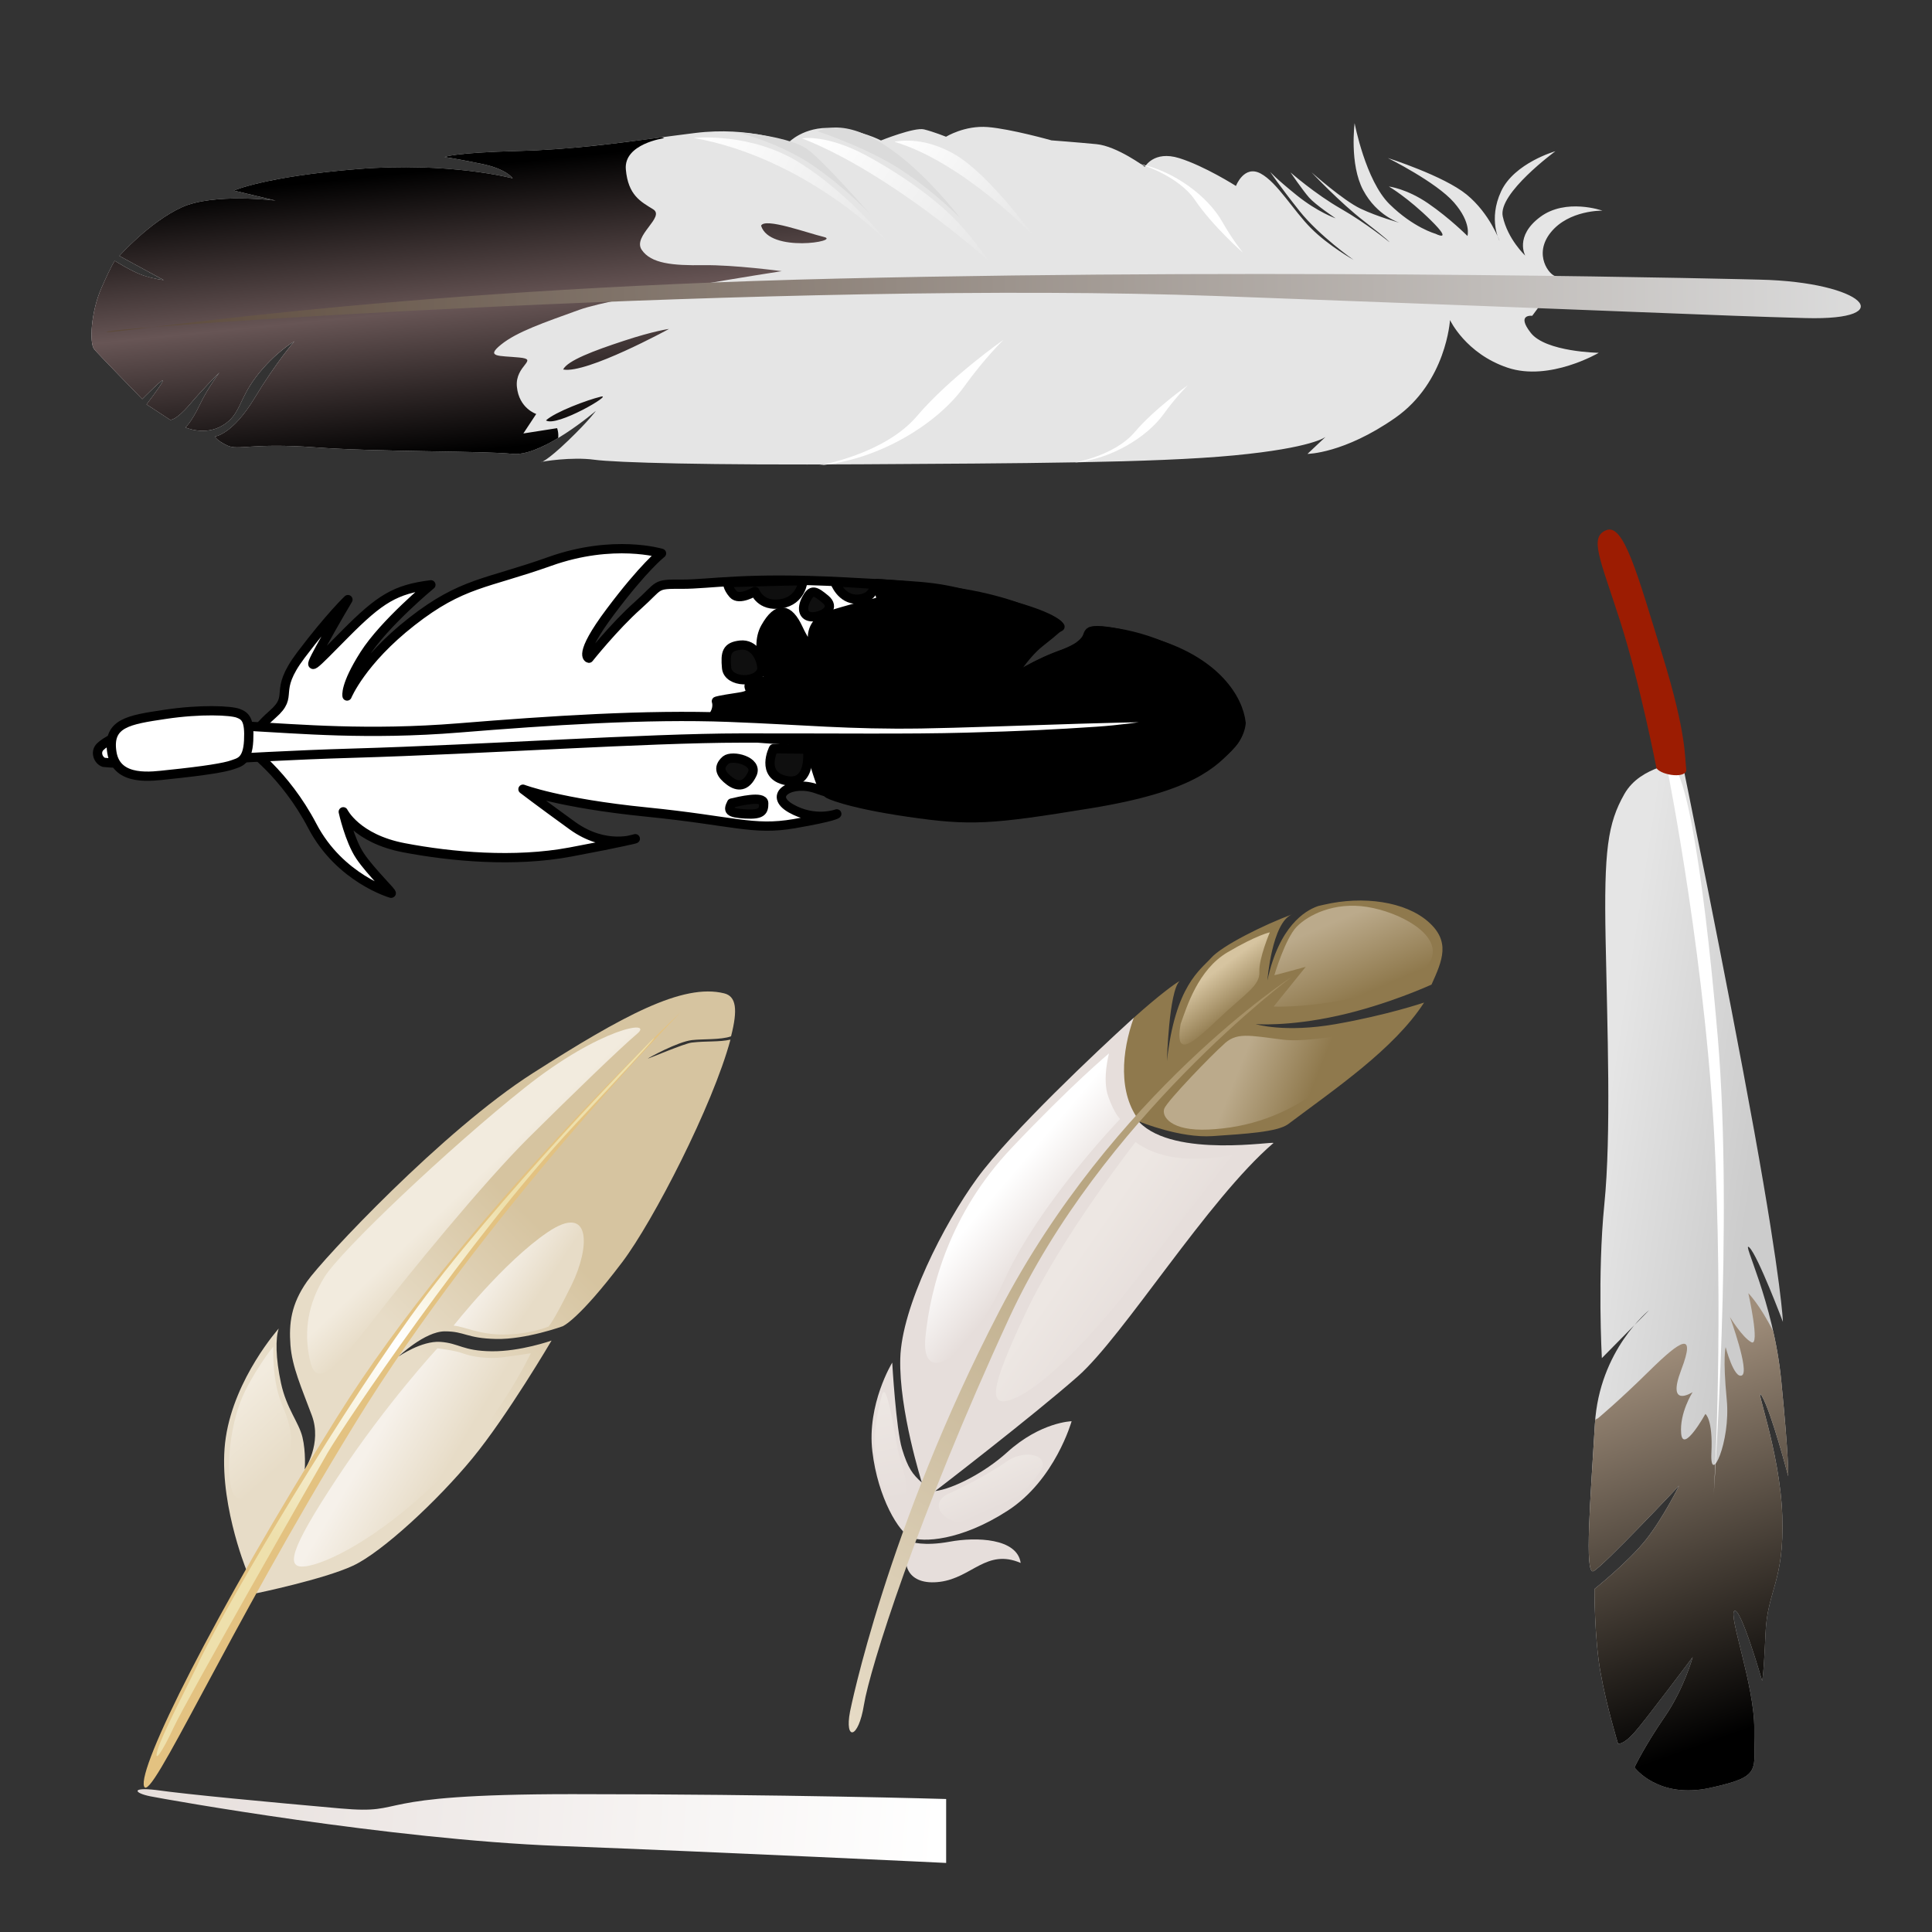 <?xml version="1.0" encoding="UTF-8"?>
<!DOCTYPE svg PUBLIC "-//W3C//DTD SVG 1.1//EN" "http://www.w3.org/Graphics/SVG/1.1/DTD/svg11.dtd">
<!-- Creator: CorelDRAW -->
<svg xmlns="http://www.w3.org/2000/svg" xml:space="preserve" width="1000px" height="1000px" style="shape-rendering:geometricPrecision; text-rendering:geometricPrecision; image-rendering:optimizeQuality; fill-rule:evenodd; clip-rule:evenodd"
viewBox="0 0 1000 1000"
 xmlns:xlink="http://www.w3.org/1999/xlink">
 <rect x="0" y="0" width="1000" height="1000" fill="#333333" stroke="none"/>
 <defs>
  <style type="text/css">
   <![CDATA[
    .str2 {stroke:black;stroke-width:4.798;stroke-linecap:round;stroke-linejoin:round}
    .str1 {stroke:black;stroke-width:4.801;stroke-linecap:round;stroke-linejoin:round}
    .str0 {stroke:black;stroke-width:4.806;stroke-linecap:round;stroke-linejoin:round}
    .fil8 {fill:black}
    .fil9 {fill:#0F0F0F}
    .fil14 {fill:#8F794D}
    .fil12 {fill:#9C1C02}
    .fil3 {fill:#DBDBDB}
    .fil24 {fill:#E3C281}
    .fil0 {fill:#E5E5E5}
    .fil13 {fill:#E6DEDB}
    .fil7 {fill:white}
    .fil6 {fill:url(#id0)}
    .fil30 {fill:url(#id1)}
    .fil15 {fill:url(#id2)}
    .fil2 {fill:url(#id3)}
    .fil5 {fill:url(#id4)}
    .fil4 {fill:url(#id5)}
    .fil18 {fill:url(#id6)}
    .fil11 {fill:url(#id7)}
    .fil1 {fill:url(#id8)}
    .fil22 {fill:url(#id9)}
    .fil29 {fill:url(#id10)}
    .fil25 {fill:url(#id11)}
    .fil10 {fill:url(#id12)}
    .fil19 {fill:url(#id13)}
    .fil21 {fill:url(#id14)}
    .fil28 {fill:url(#id15)}
    .fil20 {fill:url(#id16)}
    .fil27 {fill:url(#id17)}
    .fil16 {fill:url(#id18)}
    .fil23 {fill:url(#id19)}
    .fil17 {fill:url(#id20)}
    .fil26 {fill:url(#id21)}
   ]]>
  </style>
  <linearGradient id="id0" gradientUnits="userSpaceOnUse" x1="462.585" y1="73.238" x2="535.421" y2="124.514">
   <stop offset="0" style="stop-color:white"/>
   <stop offset="1" style="stop-color:#E5E5E5"/>
  </linearGradient>
  <linearGradient id="id1" gradientUnits="userSpaceOnUse" x1="71.648" y1="928.11" x2="485.723" y2="961.123">
   <stop offset="0" style="stop-color:#E6DEDB"/>
   <stop offset="1" style="stop-color:white"/>
  </linearGradient>
  <linearGradient id="id2" gradientUnits="userSpaceOnUse" x1="441.662" y1="898.458" x2="663.723" y2="508.52">
   <stop offset="0" style="stop-color:#E7DCC7"/>
   <stop offset="1" style="stop-color:#A38D62"/>
  </linearGradient>
  <linearGradient id="id3" gradientUnits="userSpaceOnUse" x1="960.793" y1="157.348" x2="73.423" y2="168.119">
   <stop offset="0" style="stop-color:#DBDBDB"/>
   <stop offset="1" style="stop-color:#5D4B3D"/>
  </linearGradient>
  <linearGradient id="id4" gradientUnits="userSpaceOnUse" xlink:href="#id0" x1="361.514" y1="71.668" x2="464.441" y2="124.267">
  </linearGradient>
  <linearGradient id="id5" gradientUnits="userSpaceOnUse" xlink:href="#id0" x1="420.134" y1="69.863" x2="518.078" y2="137.453">
  </linearGradient>
  <linearGradient id="id6" gradientUnits="userSpaceOnUse" x1="455.941" y1="723.44" x2="465.956" y2="776.644">
   <stop offset="0" style="stop-color:#EDE7E3"/>
   <stop offset="1" style="stop-color:#E6DEDB"/>
  </linearGradient>
  <linearGradient id="id7" gradientUnits="userSpaceOnUse" x1="902.082" y1="895.889" x2="834.931" y2="706.669">
   <stop offset="0" style="stop-color:black"/>
   <stop offset="1" style="stop-color:#9F8D7A"/>
  </linearGradient>
  <linearGradient id="id8" gradientUnits="userSpaceOnUse" x1="211.132" y1="236.785" x2="196.519" y2="90.822">
   <stop offset="0" style="stop-color:black"/>
   <stop offset="0.51" style="stop-color:#675555"/>
   <stop offset="1" style="stop-color:black"/>
  </linearGradient>
  <linearGradient id="id9" gradientUnits="userSpaceOnUse" x1="694.231" y1="475.607" x2="710.108" y2="512.819">
   <stop offset="0" style="stop-color:#BBAA8B"/>
   <stop offset="1" style="stop-color:#8F794D"/>
  </linearGradient>
  <linearGradient id="id10" gradientUnits="userSpaceOnUse" x1="121.362" y1="723.654" x2="149.737" y2="754.886">
   <stop offset="0" style="stop-color:#F2EBDE"/>
   <stop offset="1" style="stop-color:#E7DCC7"/>
  </linearGradient>
  <linearGradient id="id11" gradientUnits="userSpaceOnUse" x1="158.4" y1="806.186" x2="272.421" y2="631.436">
   <stop offset="0" style="stop-color:#EEE0AC"/>
   <stop offset="0.569" style="stop-color:white"/>
   <stop offset="1" style="stop-color:#EEE0AC"/>
  </linearGradient>
  <linearGradient id="id12" gradientUnits="userSpaceOnUse" x1="831.592" y1="571.386" x2="911.272" y2="583.504">
   <stop offset="0" style="stop-color:#E5E5E5"/>
   <stop offset="1" style="stop-color:#CCCCCC"/>
  </linearGradient>
  <linearGradient id="id13" gradientUnits="userSpaceOnUse" xlink:href="#id6" x1="506.654" y1="761.484" x2="515.517" y2="780.983">
  </linearGradient>
  <linearGradient id="id14" gradientUnits="userSpaceOnUse" x1="625.263" y1="505.531" x2="639.844" y2="525.459">
   <stop offset="0" style="stop-color:#D6C4A0"/>
   <stop offset="1" style="stop-color:#8F794D"/>
  </linearGradient>
  <linearGradient id="id15" gradientUnits="userSpaceOnUse" x1="258.434" y1="648.375" x2="282.677" y2="664.825">
   <stop offset="0" style="stop-color:#F6F1EA"/>
   <stop offset="1" style="stop-color:#E7DCC7"/>
  </linearGradient>
  <linearGradient id="id16" gradientUnits="userSpaceOnUse" xlink:href="#id9" x1="642.241" y1="550.696" x2="678.595" y2="565.238">
  </linearGradient>
  <linearGradient id="id17" gradientUnits="userSpaceOnUse" xlink:href="#id15" x1="194.015" y1="744.702" x2="228.551" y2="765.259">
  </linearGradient>
  <linearGradient id="id18" gradientUnits="userSpaceOnUse" xlink:href="#id6" x1="557.778" y1="648.987" x2="590.963" y2="672.003">
  </linearGradient>
  <linearGradient id="id19" gradientUnits="userSpaceOnUse" x1="215.071" y1="699.19" x2="279.06" y2="634.271">
   <stop offset="0" style="stop-color:#E7DCC7"/>
   <stop offset="1" style="stop-color:#D6C4A0"/>
  </linearGradient>
  <linearGradient id="id20" gradientUnits="userSpaceOnUse" x1="513.593" y1="619.393" x2="542.656" y2="644.15">
   <stop offset="0" style="stop-color:white"/>
   <stop offset="1" style="stop-color:#E6DEDB"/>
  </linearGradient>
  <linearGradient id="id21" gradientUnits="userSpaceOnUse" xlink:href="#id10" x1="240.675" y1="615.038" x2="255.104" y2="630.316">
  </linearGradient>
 </defs>
 <g id="Livello_x0020_1">
  <g id="_47521864">
   <path id="_46290152" class="fil0" d="M750.518 165.643c0,0 -1.856,32.157 -28.424,50.684 -26.57,18.528 -45.337,18.606 -45.337,18.606l9.366 -8.817c0,0 -6.452,5.683 -47.48,9.602 -41.028,3.918 -112.465,4.101 -192.366,4.593 -79.903,0.493 -127.33,-0.822 -138.819,-2.374 -11.489,-1.551 -27.124,0.926 -27.431,1.254 -0.306,0.33 2.933,-0.439 14.047,-11.138 11.113,-10.697 14.361,-15.41 14.361,-15.41 0,0 -27.724,23.863 -43.172,22.276 -15.449,-1.587 -69.523,-0.941 -102.307,-3.379 -32.783,-2.437 -39.464,1.71 -45.187,-0.894 -5.722,-2.606 -6.502,-4.688 -6.502,-4.688 0,0 9.106,-1.035 20.382,-19.735 11.277,-18.7 20.727,-29.596 20.727,-29.596 0,0 -10.332,6.004 -19.732,18.305 -9.399,12.301 -8.076,19.638 -17.368,25.253 -9.292,5.615 -19.305,1.056 -19.305,1.056 0,0 3.071,-2.574 7.317,-11.522 4.246,-8.948 10.286,-16.905 10.286,-16.905 0,0 -7.809,7.67 -15.229,16.382 -7.42,8.712 -10.255,8.112 -10.255,8.112l-12.249 -7.995c0,0 6.717,-8.686 8.357,-11.91 1.642,-3.226 -10.567,9.177 -10.567,9.177 0,0 -22.284,-22.752 -24.859,-25.823 -2.574,-3.072 -1.757,-19.28 3.765,-31.792 5.522,-12.511 6.876,-13.968 6.876,-13.968 0,0 8.999,5.652 14.695,7.554 5.696,1.902 10.639,2.425 10.639,2.425l-22.967 -12.527c0,0 15.543,-17.45 32.146,-25.089 16.604,-7.639 48.758,-3.536 48.758,-3.536l-21.642 -5.19c0,0 16.265,-7.276 63.957,-11.126 47.692,-3.849 80.365,4.807 80.365,4.807 0,0 -2.989,-4.815 -16.1,-7.502 -13.111,-2.687 -19.121,-3.523 -19.121,-3.523 0,0 4.137,-2.261 38.221,-3.152 34.084,-0.892 63.096,-5.818 91.458,-9.314 28.361,-3.496 48.363,4.918 48.363,4.918 0,0 7.785,-8.373 22.587,-7.506 14.804,0.867 25.208,6.467 25.208,6.467 0,0 17.331,-6.963 22.299,-5.738 4.969,1.226 11.394,3.806 11.394,3.806 0,0 9.63,-5.979 21.624,-5.009 11.993,0.97 32.96,6.887 32.96,6.887 0,0 12.696,0.944 23.284,1.964 10.589,1.022 25.048,11.748 25.048,11.748 0,0 4.611,-8.609 17.773,-4.517 13.162,4.093 29.366,14.404 29.366,14.404 0,0 4.168,-11.055 12.777,-6.444 8.61,4.61 16.876,19.079 26.002,28.242 9.126,9.164 22.054,16.43 22.054,16.43 0,0 -17.685,-12.368 -28.006,-25.357 -10.322,-12.989 -15.157,-20.198 -15.157,-20.198 0,0 2.939,3.41 13.808,12.158 10.871,8.747 20.131,11.927 20.131,11.927 0,0 -10.455,-7.004 -13.756,-10.753 -3.302,-3.749 -9.62,-13.015 -9.62,-13.015 0,0 12.717,11.143 26.008,18.748 13.29,7.605 25.252,17.368 25.252,17.368 0,0 -0.389,-1.041 -13.054,-10.779 -12.665,-9.738 -27.305,-25.382 -27.305,-25.382 0,0 16.357,14.526 25.305,18.773 8.947,4.246 20.315,7.349 20.315,7.349 0,0 -11.732,-3.442 -18.905,-16.897 -7.174,-13.455 -4.43,-34.657 -4.43,-34.657 0,0 5.655,29.688 18.059,41.898 12.403,12.209 23.771,15.312 23.771,15.312 0,0 9.676,4.922 -2.363,-6.948 -12.039,-11.871 -21.741,-17.496 -21.741,-17.496 0,0 9.183,1.071 20.367,8.753 11.183,7.681 20.31,16.845 20.31,16.845 0,0 2.215,-6.764 -6.964,-17.331 -9.178,-10.569 -34.252,-23.02 -34.252,-23.02 0,0 28.823,9.149 40.785,18.912 11.963,9.764 17.054,23.998 17.054,23.998 0,0 -6.03,-11.034 0.821,-25.704 6.852,-14.669 28.085,-20.72 28.085,-20.72 0,0 -29.803,21.837 -27.26,33.703 2.543,11.865 11.645,20.327 11.645,20.327 0,0 -5.64,-9.995 7.713,-19.977 13.352,-9.983 32.237,-3.286 32.237,-3.286 0,0 -17.249,-0.426 -26.674,11.172 -9.425,11.598 -0.585,22.531 2.589,22.767 3.174,0.236 -12.266,20.494 -12.266,20.494 0,0 -8.482,-1.097 -0.733,8.82 7.748,9.917 35.196,10.323 35.196,10.323 0,0 -25.48,14.998 -47.2,7.7 -21.721,-7.297 -29.808,-24.66 -29.808,-24.66z"/>
   <path id="_46290352" class="fil1" d="M288.912 226.715c-8.027,4.834 -16.984,8.89 -23.65,8.205 -15.448,-1.591 -69.52,-0.947 -102.302,-3.381 -32.785,-2.438 -39.468,1.709 -45.189,-0.893 -5.726,-2.608 -6.502,-4.684 -6.502,-4.684 0,0 9.109,-1.041 20.38,-19.741 11.281,-18.698 20.728,-29.593 20.728,-29.593 0,0 -10.332,6.002 -19.733,18.305 -9.4,12.301 -8.074,19.639 -17.362,25.257 -9.3,5.608 -19.309,1.056 -19.309,1.056 0,0 3.072,-2.581 7.317,-11.526 4.245,-8.949 10.286,-16.907 10.286,-16.907 0,0 -7.812,7.674 -15.234,16.385 -7.421,8.713 -10.254,8.111 -10.254,8.111l-12.248 -7.996c0,0 6.718,-8.68 8.357,-11.911 1.638,-3.222 -10.566,9.177 -10.566,9.177 0,0 -22.287,-22.742 -24.861,-25.814 -2.572,-3.08 -1.754,-19.285 3.771,-31.797 5.517,-12.509 6.873,-13.965 6.873,-13.965 0,0 8.996,5.648 14.695,7.546 5.694,1.907 10.644,2.425 10.644,2.425l-22.973 -12.526c0,0 15.54,-17.442 32.148,-25.083 16.604,-7.639 48.755,-3.535 48.755,-3.535l-21.644 -5.193c0,0 16.264,-7.272 63.962,-11.125 47.695,-3.853 80.366,4.806 80.366,4.806 0,0 -2.998,-4.812 -16.105,-7.502 -13.111,-2.689 -19.115,-3.524 -19.115,-3.524 0,0 4.135,-2.256 38.223,-3.151 27.244,-0.713 51.256,-4.006 74.282,-7.082 0.769,0.262 1.121,0.426 1.093,0.465 0,0 -20.998,2.876 -19.809,16.193 1.191,13.329 7.642,16.606 14.11,20.595 6.482,3.982 -10.747,13.752 -5.914,20.966 4.837,7.209 16.128,8.203 31.948,7.976 15.816,-0.222 40.558,3.099 40.558,3.099 0,0 -86.386,13.348 -104.783,20 -18.398,6.646 -32.295,11.373 -40.492,18 -8.202,6.633 -1.204,5.672 9.393,6.692 10.583,1.025 -2.328,3.957 -1.212,15.171 1.11,11.213 10.008,14.053 10.008,14.053l-6.665 10.091 17.482 -2.744c0,0 0.883,2.349 0.544,5.101zm-6.318 -9.116c4.762,-4.395 21.422,-10.632 28.392,-12.288 6.972,-1.664 -22.982,15.958 -28.392,12.288zm8.885 -26.348c2.298,-4.655 15.826,-9.72 31.467,-14.861 15.635,-5.152 23.342,-6.133 23.342,-6.133 0,0 -42.758,23.368 -54.809,20.994zm102.452 -74.436c1.954,-4.291 23.694,3.709 32.565,5.846 8.872,2.14 -28.179,8.42 -32.565,-5.846z"/>
   <path id="_46287792" class="fil2" d="M910.903 144.744c0,0 -235.166,-6.196 -476.586,-0.563 -241.414,5.644 -379.313,29.76 -379.196,27.553 0.124,-2.2 352.385,-26.726 575.079,-18.511 222.689,8.207 254.649,10.057 304.294,11.411 49.638,1.352 30.267,-18.69 -23.591,-19.889z"/>
   <path id="_46292712" class="fil3" d="M382.328 68.706c0,0 21.644,5.19 39.328,17.558 17.685,12.368 29.047,24.967 29.047,24.967 0,0 -24.96,-28.634 -33.256,-34.31 -8.296,-5.676 -31.97,-8.682 -35.119,-8.216z"/>
   <path id="_47805696" class="fil3" d="M423.097 67.923c0,0 25.987,8.549 43.647,20.215 17.659,11.666 30.087,24.578 30.087,24.578 0,0 -43.26,-57.861 -73.734,-44.792z"/>
   <path id="_46956392" class="fil4" d="M415.134 71.628c0,0 12.736,-2.396 34.063,9.299 21.325,11.689 37.781,24.617 46.919,34.469 9.142,9.859 15.286,19.287 15.286,19.287 0,0 -50.478,-45.228 -96.268,-63.056z"/>
   <path id="_47074784" class="fil5" d="M359.099 71.389c0,0 29.744,-3.19 55.459,13.26 25.715,16.442 44.32,40.185 44.32,40.185 0,0 -41.437,-42.927 -99.778,-53.445z"/>
   <path id="_46986120" class="fil6" d="M462.975 73.402c0,0 14.262,-3.684 31.861,6.911 17.603,10.604 39.8,41.407 39.8,41.407 0,0 -36.333,-37.843 -71.661,-48.318z"/>
   <path id="_46986912" class="fil7" d="M423.992 240.887c0,0 33.819,-5.695 50.665,-25.554 16.846,-19.858 45.001,-39.723 44.587,-39.278 -0.175,0.189 -9.685,9.418 -20.207,24.045 -14.066,19.551 -44.528,38.082 -75.044,40.787z"/>
   <path id="_46973248" class="fil7" d="M556.05 239.456c0,0 20.841,-3.509 31.223,-15.748 10.381,-12.237 27.731,-24.478 27.475,-24.204 -0.107,0.116 -5.967,5.804 -12.452,14.817 -8.668,12.048 -27.439,23.468 -46.245,25.135z"/>
   <path id="_47130480" class="fil7" d="M589.327 84.706c0,0 20.337,5.743 29.335,19.031 8.998,13.289 24.921,27.334 24.697,27.034 -0.094,-0.128 -5.304,-6.416 -10.776,-16.077 -7.315,-12.914 -24.742,-26.297 -43.255,-29.988z"/>
  </g>
  <g id="_48078456">
   <path id="_48896824" class="fil7 str0" d="M642.393 374.275c-1.369,-12.542 -12.928,-31.084 -43.584,-40.882 -30.658,-9.797 -33.914,-6.393 -33.914,-6.393 0,0 -1.056,7.165 -14.18,11.431 -13.126,4.267 -27.204,13.335 -27.204,13.335 0,0 -8.241,-2.799 2.385,-11.9 10.624,-9.099 22.748,-15.481 22.748,-15.481 0,0 -2.282,-5.721 -34.206,-13.265 -31.925,-7.545 -24.631,-7.111 -76.95,-9.874 -52.318,-2.764 -69.862,1.209 -84.526,1.13 -14.662,-0.08 -10.825,0.307 -22.909,11.066 -12.083,10.758 -25.221,27.246 -25.221,27.246 0,0 -6.273,-0.92 11.154,-24.154 17.427,-23.232 26.414,-30.124 26.414,-30.124 0,0 -24.783,-7.584 -57.855,4.195 -33.073,11.779 -45.349,10.748 -71.433,31.152 -26.086,20.402 -33.471,38.496 -33.471,38.496 0,0 -1.345,-5.243 8.965,-21.452 10.31,-16.211 34.413,-36.098 34.413,-36.098 -18.369,2.309 -26.317,7.224 -44.363,25.402 -16.859,16.982 -20.708,21.64 -12.834,7.252 7.874,-14.388 14.264,-24.996 14.264,-24.996 0,0 -9.262,8.773 -24.288,28.648 -15.024,19.876 -2.982,20.414 -14.729,30.736 -11.745,10.32 -13.115,17.132 -13.115,17.132 0,0 19.457,13.411 33.696,40.638 14.238,27.226 40.783,34.832 40.783,34.832 1.258,0.193 -10.507,-11.018 -16.036,-19.258 -5.526,-8.242 -8.721,-22.897 -8.721,-22.897 0,0 6.755,13.89 31.364,18.593 24.61,4.706 57.259,7.649 86.148,2.231 28.89,-5.418 33.642,-6.894 33.642,-6.894 0,0 -15.331,5.704 -32.599,-6.785 -17.267,-12.49 -25.541,-18.846 -25.541,-18.846 0,0 18.733,7.274 63.917,11.81 45.183,4.535 55.118,9.719 76.404,6.044 21.284,-3.676 22.1,-5.08 22.1,-5.08 0,0 -11.264,4.227 -23.652,-2.802 -12.389,-7.028 0.439,-14.869 13.416,-10.081 12.978,4.788 63.367,15.751 105.957,11.421 42.589,-4.33 54.53,-8.119 75.287,-15.466 21.789,-7.711 36.964,-17.604 38.275,-30.061z"/>
   <path id="_48896800" class="fil8 str1" d="M428.583 410.625c0,0 -2.117,-1.367 -3.81,-5.668 -1.694,-4.302 -5.63,-17.7 -5.63,-17.7 -2.006,-4.148 -13.287,-4.322 -18.814,-4.658 -21.92,-1.33 -34.589,-4.115 -34.589,-4.115 0,0 -1.543,-1.924 2.559,-6.718 4.103,-4.796 2.507,-8.794 2.507,-8.794 0,0 0.816,-0.496 11.832,-2.141 11.017,-1.645 1.997,-5.583 6.359,-7.119 4.362,-1.537 10.145,-0.771 10.145,-0.771 0,0 -9.402,-16.676 -2.993,-28.114 6.409,-11.438 12.138,-10.002 17.009,0.503 4.87,10.506 9.283,13.283 9.283,13.283 0,0 -7.884,-15.592 8.092,-20.424 15.977,-4.83 25.984,-6.999 25.984,-6.999 -0.9,-3.105 -1.761,-6.128 -2.552,-9.161 0,0 14.101,0.575 39.868,4.407 25.767,3.833 38.649,10.117 47.757,13.885 9.107,3.767 6.024,4.287 6.024,4.287 0,0 -0.304,0.841 -9.289,7.872 -8.983,7.03 -18.06,22.172 -14.671,19.889 3.391,-2.282 10.582,-7.31 20.707,-11.372 10.126,-4.064 13.315,-5.418 16.355,-8.445 3.041,-3.026 1.897,-4.767 3.875,-5.718 1.977,-0.951 27.677,0.035 51.103,14.89 23.427,14.856 31.517,32.544 21.87,43.152 -9.647,10.607 -21.379,22.616 -73.204,31.087 -51.826,8.471 -61.958,9.118 -94.167,4.434 -32.211,-4.682 -42.339,-9.752 -41.611,-9.771z"/>
   <path id="_48258632" class="fil7 str1" d="M53.713 394.59c16.26,1.978 67.528,-2.97 128.793,-4.742 68.002,-1.967 151.186,-7.789 201.15,-7.845 49.962,-0.056 86.469,0.439 116.361,-0.376 30.376,-0.829 45.4,-1.594 67.865,-3.097 22.466,-1.504 45.859,-6.292 45.859,-6.292 -1.209,-2.803 -99.323,1.88 -136.958,2.428 -37.637,0.549 -59.255,-1.854 -99.697,-3.406 -42.513,-1.63 -92.699,1.709 -139.604,5.515 -46.904,3.807 -82.795,0.501 -108.765,-0.866 -25.348,-1.333 -40.767,-0.904 -40.767,-0.904 -13.036,0.304 -30.202,5.838 -36.045,11.478 -2.783,2.686 -1.101,7.097 1.808,8.106z"/>
   <path id="_48130368" class="fil9 str0" d="M417.965 387.78c0,0 2.541,18.934 -11.044,16.239 -13.586,-2.695 -6.555,-16.521 -6.555,-16.521 5.921,0.064 11.76,0.172 17.6,0.282z"/>
   <path id="_47108016" class="fil9 str1" d="M375.616 393.428c3.433,-2.869 16.883,0.455 13.721,7.191 -3.162,6.737 -7.528,6.763 -11.723,3.602 -4.195,-3.163 -6.595,-6.777 -1.998,-10.793z"/>
   <path id="_47124264" class="fil9 str1" d="M378.674 415.668c3.793,-0.906 16.599,-3.98 16.623,0.038 0.025,4.018 -0.749,6.111 -9.524,5.588 -8.776,-0.524 -9,-1.768 -7.098,-5.626z"/>
   <path id="_47529016" class="fil9 str1" d="M394.379 346.498c-0.102,-6.03 -4.109,-13.355 -11.19,-12.585 -7.078,0.769 -7.82,3.989 -7.104,11.796 0.718,7.807 16.35,8.254 18.294,0.789z"/>
   <path id="_48683512" class="fil9 str0" d="M427.165 310.125c-5.42,-4.481 -7.093,-5.233 -9.842,0.02 -2.75,5.252 -1.46,9.749 4.349,9.031 5.81,-0.718 10.546,-4.867 5.493,-9.051z"/>
   <path id="_48024512" class="fil9 str0" d="M415.581 300.604c0,0 -0.697,10.245 -11.367,11.913 -10.671,1.67 -13.449,-6.394 -13.449,-6.394 0,0 -8.167,4.959 -11.277,1.402 -3.111,-3.557 -2.823,-5.985 -2.823,-5.985 0,0 34.456,-1.024 38.916,-0.935z"/>
   <path id="_48078480" class="fil9 str1" d="M452.875 302.446c0,0 -0.439,7.4 -9.018,7.702 -8.58,0.302 -11.761,-8.974 -11.761,-8.974 6.878,0.373 13.864,0.816 20.779,1.272z"/>
   <path id="_48243296" class="fil7 str2" d="M120.157 395.896c3.697,-1.329 7.988,-1.733 8.544,-12.575 0.559,-10.841 -1.701,-12.737 -5.471,-14.148 -3.769,-1.41 -19.273,-2.211 -37.883,0.594 -18.607,2.806 -29.901,4.38 -27.426,19.758 2.473,15.378 21.26,12.216 28.785,11.446 19.721,-2.016 29.757,-3.745 33.451,-5.074z"/>
  </g>
  <g id="_48091104">
   <path id="_48891040" class="fil10" d="M870.303 392.475c0,0 23.308,113.471 37.66,192.88 14.35,79.409 14.87,98.839 14.87,98.839 0,0 -12.978,-34.387 -17.386,-38.509 -4.409,-4.123 12.418,27.506 16.486,68.563 4.068,41.055 3.637,49.809 3.637,49.809 0,0 -8.515,-32.63 -13.534,-41.268 -5.019,-8.634 9.335,27.676 10.478,61.801 1.141,34.126 -7.715,38.43 -8.679,60.667 -0.964,22.239 -1.732,24.827 -1.732,24.827 0,0 -11,-38.131 -14.355,-36.311 -3.357,1.82 10.505,39.067 10.254,61.086 -0.247,22.016 4.435,24.488 -22.695,30.52 -27.129,6.033 -39.313,-10.576 -39.313,-10.576 0,0 5.215,-11.015 15.49,-25.944 10.276,-14.929 14.661,-31.171 14.661,-31.171 0,0 -24.4,32.614 -30.227,39.117 -5.828,6.502 -8.415,5.734 -8.415,5.734 0,0 -5.968,-19.313 -9.128,-37.143 -3.158,-17.83 -3.079,-42.931 -3.079,-42.931 0,0 17.597,-14.056 26.611,-25.461 9.014,-11.405 17.195,-28.037 17.195,-28.037 0,0 -39.526,41.989 -44.312,44.251 -4.786,2.264 -1.531,-37.922 0.735,-76.234 2.265,-38.313 28.056,-58.82 28.056,-58.82l-24.464 24.798c0,0 -2.363,-43.15 1.28,-79.537 3.645,-36.387 1.541,-91.374 0.661,-137.333 -0.881,-45.959 1.084,-59.887 9.707,-75.091 8.623,-15.202 28.989,-15.226 29.537,-18.529z"/>
   <path id="_46351864" class="fil11" d="M917.848 689.201c1.73,7.73 3.204,16.169 4.084,25.048 4.068,41.055 3.637,49.809 3.637,49.809 0,0 -8.515,-32.63 -13.534,-41.268 -5.019,-8.634 9.335,27.676 10.478,61.801 1.141,34.126 -7.715,38.43 -8.679,60.667 -0.964,22.239 -1.732,24.827 -1.732,24.827 0,0 -11,-38.131 -14.355,-36.311 -3.357,1.82 10.505,39.067 10.254,61.086 -0.247,22.016 4.435,24.488 -22.695,30.52 -27.129,6.033 -39.313,-10.576 -39.313,-10.576 0,0 5.215,-11.015 15.49,-25.944 10.276,-14.929 14.661,-31.171 14.661,-31.171 0,0 -24.4,32.614 -30.227,39.117 -5.828,6.502 -8.415,5.734 -8.415,5.734 0,0 -5.968,-19.313 -9.128,-37.143 -3.158,-17.83 -3.079,-42.931 -3.079,-42.931 0,0 17.597,-14.056 26.611,-25.461 9.014,-11.405 17.195,-28.037 17.195,-28.037 0,0 -39.526,41.989 -44.312,44.251 -4.786,2.264 -1.531,-37.922 0.735,-76.234 0.041,-0.71 0.096,-1.415 0.154,-2.112 0.77,-0.521 1.244,-0.743 1.328,-0.697 0,0 10.615,-8.765 26.834,-24.747 16.219,-15.982 24.138,-20.779 16.346,-0.35 -7.791,20.43 5.903,11.496 5.903,11.496 0,0 -6.868,10.742 -5.919,21.419 0.948,10.676 12.537,-10.142 12.537,-10.142 0,0 3.966,2.692 3.106,20.197 -0.859,17.504 10.066,-5.46 7.948,-27.533 -2.118,-22.068 -0.583,-27.243 -0.583,-27.243 0,0 4.369,16.671 8.44,14.629 4.07,-2.041 -6.202,-30.209 -6.202,-30.209 0,0 6.399,10.559 11.08,13.031 4.682,2.472 -1.571,-25.371 -1.571,-25.371 0,0 5.998,5.94 12.922,19.846z"/>
   <path id="_84330504" class="fil7" d="M862.962 397.888c0,0 21.012,104.766 24.984,203.838 3.972,99.072 -0.95,171.9 -0.95,171.9 0,0 10.233,-141.858 2.138,-236.522 -8.094,-94.664 -18.589,-150.18 -26.172,-139.217z"/>
   <path id="_47537168" class="fil12" d="M857.403 397.643c0,0 -8.624,-44.374 -18.925,-76.449 -10.302,-32.074 -16.089,-43.207 -7.012,-46.794 9.077,-3.587 16.179,23.206 28.998,64.694 12.82,41.487 11.491,53.647 12.322,58.876 0.833,5.228 -12.627,3.523 -15.384,-0.326z"/>
  </g>
  <g id="_48500072">
   <path id="_48721640" class="fil13" d="M589.744 580.873c18.184,18.782 70.86,9.498 69.358,10.788 -34.043,29.202 -77.505,99.906 -101.35,120.861 -23.846,20.955 -72.984,58.712 -73.704,59.252 9.201,-1.127 25.602,-9.509 37.252,-20.065 17.341,-15.711 33.367,-16.083 33.367,-16.083 0,0 -8.477,30.366 -33.045,46.264 -24.568,15.896 -44.264,16.442 -50.216,13.917 -5.952,-2.525 -16.984,-20.242 -19.876,-44.627 -2.891,-24.386 10.286,-45.891 10.286,-45.891 0,0 1.984,34.48 5.076,44.629 3.091,10.149 5.459,13.148 10.289,17.516 0,0 -11.922,-37.571 -11.199,-64.308 0.723,-26.735 22.401,-69.369 39.742,-93.214 17.342,-23.845 63.582,-67.175 78.397,-80.665 0.926,-0.843 1.831,-1.661 2.714,-2.452l2.909 54.076zm-118.347 217.107c0,0 6.506,2.519 20.235,-0.009 13.73,-2.529 34.866,-1.794 36.67,11.01 -17.674,-7.574 -25.107,7.594 -41.726,9.762 -16.619,2.169 -21.137,-9.203 -15.178,-20.763zm12.091 -26.161c-1.369,-0.259 -4.522,-2.232 -6.123,-4.153 0.735,1.038 2.398,4.29 6.123,4.153z"/>
   <path id="_84216736" class="fil14" d="M586.835 526.797c13.254,-11.875 21.697,-17.983 23.739,-19.005 -5.565,5.306 -6.578,41.424 -6.578,41.424 4.267,-39.145 17.394,-47.217 22.978,-53.485 5.583,-6.269 27.148,-17.028 41.694,-22.415 -10.344,4.33 -12.67,34.153 -12.67,34.153 6.076,-28.081 19.508,-36.097 25.88,-38.353 0.689,-0.282 2.001,-0.485 3.333,-0.827 20.49,-4.773 42.078,-1.619 53.909,8.668 11.831,10.287 7.499,20.091 1.832,32.668 -0.535,0.229 -22.57,10.358 -48.439,16.107 -25.87,5.748 -42.633,4.336 -42.633,4.336 0,0 14.991,4.665 41.549,0 26.559,-4.665 45.18,-10.995 45.687,-11.148 -15.533,24.098 -46.426,44.906 -70.446,62.987 -5.619,4.035 -22.162,4.987 -39.004,6.139 -16.841,1.153 -37.518,-7.356 -37.518,-7.356 -11.712,-14.649 -9.477,-36.704 -3.315,-53.893zm-109.469 240.868c3.9,5.513 6.33,7.594 0,0z"/>
   <path id="_48286392" class="fil15" d="M439.968 885.943c0,0 18.788,-94.659 77.317,-207.384 58.53,-112.723 151.022,-172.699 151.022,-172.699 0,0 -98.272,72.982 -145.963,176.312 -47.692,103.33 -72.26,182.093 -75.15,200.158 -2.89,18.065 -10.116,18.788 -7.226,3.613z"/>
   <path id="_48683152" class="fil16" d="M587.738 591.126c0,0 -37.936,48.413 -56.724,88.156 -18.787,39.743 -20.232,50.582 -5.78,44.439 14.452,-6.142 38.659,-29.626 66.478,-66.117 27.82,-36.49 46.246,-59.975 46.246,-59.975 0,0 -30.711,7.949 -50.221,-6.503z"/>
   <path id="_48663800" class="fil17" d="M574.009 545.241c0,0 -3.613,13.369 -0.361,22.401 3.252,9.032 6.142,11.562 6.142,11.562 0,0 -41.91,43.355 -60.336,84.182 -18.426,40.826 -42.995,54.917 -40.466,28.903 2.529,-26.013 12.645,-64.31 44.439,-97.911 31.794,-33.6 50.582,-49.136 50.582,-49.136z"/>
   <path id="_47077008" class="fil18" d="M456.529 721.907c-1.623,5.952 -6.493,24.528 -1.804,40.4 4.69,15.87 9.559,22.904 13.347,14.969 3.788,-7.936 -1.623,-17.134 -3.788,-29.037 -2.164,-11.903 -5.59,-33.365 -7.755,-26.331z"/>
   <path id="_48682936" class="fil19" d="M491.338 772.947c5.952,-2.525 20.38,-9.919 29.939,-16.592 9.559,-6.673 23.265,-3.066 16.773,5.771 -6.493,8.837 -15.15,18.757 -30.48,24.709 -15.329,5.952 -29.939,-7.755 -16.232,-13.887z"/>
   <path id="_48286416" class="fil20" d="M632.914 541.014c-4.87,4.148 -28.857,28.857 -30.299,32.824 -1.443,3.969 3.246,11.724 22.904,10.821 19.66,-0.901 40.76,-6.853 62.583,-24.528 21.822,-17.674 31.561,-29.758 31.561,-29.758 0,0 -37.694,9.919 -55.548,7.755 -17.855,-2.164 -24.347,-4.148 -31.201,2.885z"/>
   <path id="_48611032" class="fil21" d="M611.092 530.013c3.246,-9.018 9.018,-28.135 24.347,-37.153 15.329,-9.018 21.822,-10.28 21.822,-10.28 0,0 -5.771,13.526 -5.411,20.561 0.361,7.033 -7.394,11.181 -20.921,23.987 -13.526,12.804 -23.085,21.281 -19.838,2.885z"/>
   <path id="_47841608" class="fil22" d="M659.606 504.763c0,0 5.591,-18.937 11.543,-25.069 5.952,-6.132 19.478,-12.985 36.431,-10.28 16.954,2.706 37.513,13.887 33.546,26.151 -3.967,12.265 -23.627,17.855 -45.449,22.004 -21.822,4.148 -36.431,3.426 -36.431,3.426l16.592 -20.561c0,0 -16.411,4.509 -16.232,4.329z"/>
  </g>
  <g id="_49202608">
   <path id="_47474752" class="fil23" d="M127.351 812.162c0,0 -15.164,-37.352 -10.462,-68.255 4.703,-30.901 27.373,-56.257 27.373,-56.257 -1.678,4.866 -1.645,15.282 1.209,28.378 2.854,13.096 9.214,20.155 11.082,27.874 1.867,7.719 1.185,16.692 1.185,16.692 0,0 9.054,-13.502 3.682,-27.941 -5.373,-14.44 -10.242,-25.182 -11.081,-36.432 -0.84,-11.251 0.335,-21.16 8.564,-32.913 8.228,-11.753 70.508,-78.278 116.862,-107.836 46.352,-29.558 77.59,-46.688 99.088,-41.314 6.235,1.559 7.091,8.343 3.537,22.225 -5.05,1.887 -14.71,1.324 -20.276,1.967 -7.283,0.84 -22.578,9.209 -22.827,9.604 1.13,-0.276 18.986,-7.873 22.744,-8.316 7.733,-0.909 14.01,-0.176 20.061,-1.538 -9.182,34.166 -39.992,93.962 -55.978,115.117 -22.843,30.229 -30.913,33.263 -30.913,33.263 0,0 -18.971,6.899 -34.417,6.563 -15.447,-0.335 -16.108,-3.945 -26.515,-3.944 -10.408,0.001 -24.055,13.07 -24.055,13.07 0,0 11.98,-8.293 21.712,-7.62 9.732,0.671 11.578,4.698 26.513,4.866 14.934,0.168 31.043,-5.538 31.043,-5.538 0,0 -22.969,39.073 -40.954,60.934 -17.983,21.861 -46.674,48.523 -61.783,55.576 -15.111,7.051 -50.036,14.288 -50.036,14.288l-5.357 -12.514z"/>
   <path id="_47482464" class="fil24" d="M352.685 523.564c0,0 -112.859,105.469 -178.022,209.595 -65.163,104.126 -103.454,182.053 -100.095,191.457 3.358,9.405 41.986,-78.263 109.163,-187.764 67.178,-109.5 168.953,-213.288 168.953,-213.288z"/>
   <path id="_46251920" class="fil25" d="M101.904 862.522c-5.369,11.075 -18.123,35.575 -20.304,43.126 -2.182,7.551 2.182,1.678 8.391,-11.746 6.208,-13.424 71.316,-127.7 79.707,-142.13 8.391,-14.432 73.354,-111.132 127.53,-169.24 54.176,-58.109 39.557,-43.585 39.557,-43.585 0,0 -80.839,81.967 -124.632,143.019 -43.793,61.051 -100.759,158.864 -110.248,180.558z"/>
   <path id="_47118248" class="fil26" d="M167.969 660.958c-8.574,13.781 -10.746,27.87 -7.723,42.311 3.022,14.439 10.41,9.066 30.893,-17.461 20.484,-26.529 59.387,-74.021 82.606,-97.045 23.219,-23.026 47.347,-46.341 56.078,-53.727 8.731,-7.388 -18.804,-3.359 -58.093,27.87 -39.288,31.23 -95.186,84.272 -103.761,98.053z"/>
   <path id="_48752864" class="fil27" d="M226.399 697.896c0,0 9.078,1.016 13.441,2.694 4.363,1.678 12.921,2.852 19.801,2.014 6.88,-0.839 15.103,-2.182 15.103,-2.182 0,0 -16.445,35.418 -48.01,65.975 -31.565,30.558 -58.093,42.983 -68.503,44.326 -10.409,1.343 -9.066,-7.388 16.454,-46.004 25.521,-38.617 51.713,-66.823 51.713,-66.823z"/>
   <path id="_47525448" class="fil28" d="M234.793 686.143c0,0 25.857,-32.908 48.691,-48.354 22.834,-15.448 21.827,8.059 12.424,27.198 -9.402,19.141 -12.019,21.672 -12.019,21.672 0,0 -9.735,4.029 -22.906,4.114 -13.172,0.085 -20.135,-4.11 -26.19,-4.63z"/>
   <path id="_49183704" class="fil29" d="M141.507 697.067c0,0 -0.84,16.948 4.194,29.198 5.035,12.249 8.391,22.149 -0.839,36.078 -9.229,13.928 -22.821,19.465 -25.338,7.215 -2.517,-12.25 0.168,-32.387 5.369,-45.139 5.202,-12.754 16.445,-27.689 16.613,-27.352z"/>
   <path id="_48134104" class="fil30" d="M80.661 926.496c-13.016,-1.515 -11.249,1.593 -2.855,3.273 8.395,1.68 124.078,22.331 211.384,25.688 87.307,3.357 200.535,8.794 200.535,8.794l0 -33.085c0,0 -83.309,-2.519 -193.481,-2.519 -110.171,0 -82.619,10.748 -120.239,7.39 -37.619,-3.359 -78.262,-7.137 -95.345,-9.541z"/>
  </g>
 </g>
</svg>
